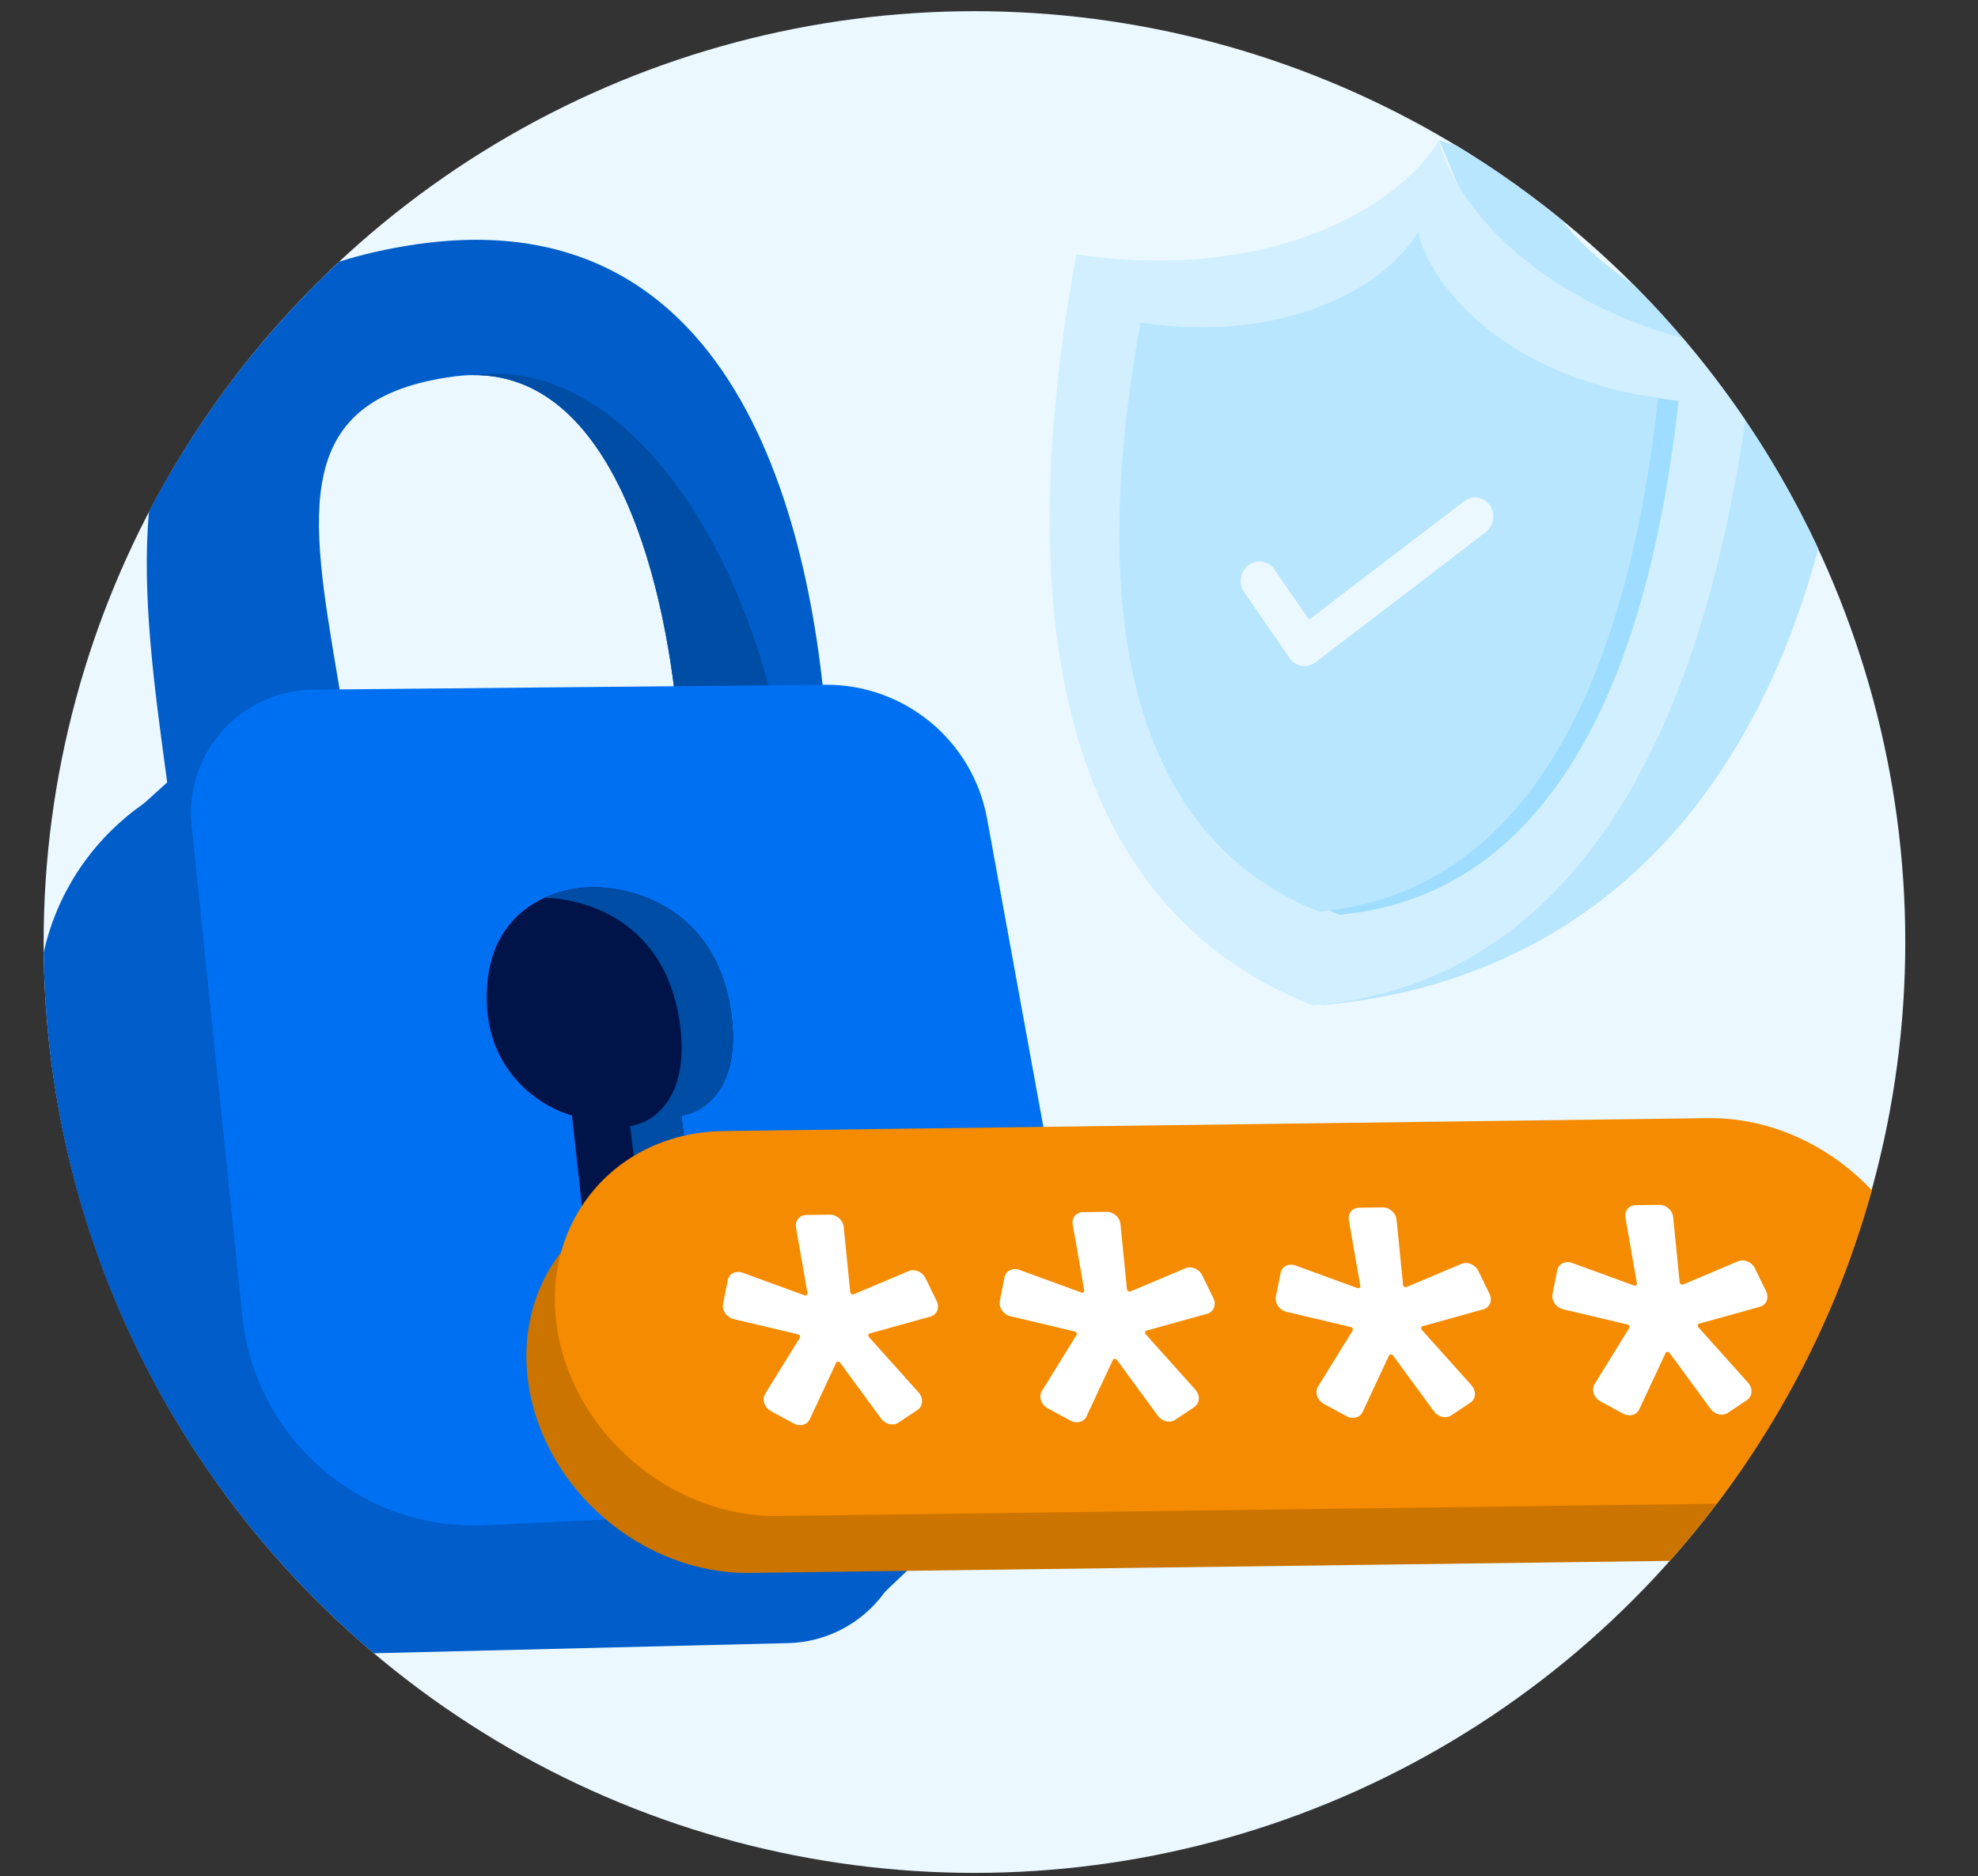 <svg width="136" height="129" viewBox="0 0 136 129" fill="none" xmlns="http://www.w3.org/2000/svg">
<rect x="0" y="0" width="136" height="129" fill="#333333" stroke="none"/>
<circle cx="67" cy="64.769" r="64" fill="#EBF8FF"/>
<path fill-rule="evenodd" clip-rule="evenodd" d="M112.297 19.558C117.528 24.799 121.855 30.942 125.025 37.734C117.735 64.472 99.13 68.379 90.866 69.104C82.061 65.621 73.86 56.117 80.794 18.175C92.752 19.916 100.551 16.507 104.069 12.594C105.181 13.385 106.266 14.21 107.323 15.069C108.518 16.603 110.174 18.146 112.297 19.558Z" fill="#B8E6FF"/>
<path fill-rule="evenodd" clip-rule="evenodd" d="M100.131 10.002C101.57 10.874 102.971 11.802 104.333 12.781L101.959 16.807L98.965 9.668L100.131 10.002Z" fill="#B8E6FF"/>
<path fill-rule="evenodd" clip-rule="evenodd" d="M115.711 23.258C117.243 25.053 118.677 26.935 120.005 28.893C115.039 63.085 99.313 68.339 90.272 69.132C81.467 65.649 67.07 55.436 74.005 17.494C87.508 19.46 96.209 14.155 98.929 9.676C100.089 14.093 105.423 20.407 115.711 23.258Z" fill="#D1EFFF"/>
<path d="M79.821 22.393C90.136 23.895 94.686 24.594 96.78 21.068C97.772 25.007 104.957 26.053 115.12 27.533L115.408 27.575C112.099 57.697 99.308 62.212 92.095 62.892C85.375 60.184 74.402 52.209 79.821 22.393Z" fill="#9EDDFF"/>
<path d="M78.417 22.188C88.733 23.69 95.4 19.497 97.493 15.972C98.495 19.948 103.689 25.868 114.005 27.37C110.696 57.492 97.905 62.007 90.691 62.687C83.972 59.978 72.999 52.004 78.417 22.188Z" fill="#B8E6FF"/>
<path fill-rule="evenodd" clip-rule="evenodd" d="M102.439 34.74C102.848 35.331 102.716 36.163 102.146 36.599L90.454 45.533C89.884 45.97 89.09 45.844 88.681 45.254L85.542 40.716C85.134 40.125 85.265 39.292 85.836 38.856C86.406 38.42 87.2 38.546 87.609 39.136L90.008 42.605L100.666 34.46C101.237 34.024 102.03 34.149 102.439 34.74Z" fill="#EBF8FF"/>
<path fill-rule="evenodd" clip-rule="evenodd" d="M10.241 35.171C13.612 28.721 18.049 22.918 23.319 17.994C24.892 17.49 26.64 17.09 28.582 16.804C51.919 13.377 56.368 38.633 57.003 52.812L46.81 53.268C46.576 43.604 43.233 24.296 31.235 25.881C19.961 27.37 21.291 35.223 23.216 46.598C23.554 48.593 23.91 50.696 24.22 52.892C25.703 63.413 16.296 59.91 11.905 56.872C11.755 55.697 11.593 54.505 11.43 53.302C10.603 47.22 9.739 40.865 10.241 35.171Z" fill="#005DC9"/>
<path fill-rule="evenodd" clip-rule="evenodd" d="M25.706 113.668C11.99 102.073 3.219 84.813 3.004 65.498C4.741 57.548 12.156 51.608 20.839 52.319L49.771 54.689C53.794 55.019 57.027 58.138 57.5 62.146L62.385 103.5C62.971 108.46 59.164 112.849 54.171 112.971L25.706 113.668Z" fill="#005DC9"/>
<path d="M16.835 48.957L7.494 57.416L19.443 57.775L16.835 48.957Z" fill="#005DC9"/>
<path d="M70.613 100.129L58.763 111.431L60.844 103.872L70.613 100.129Z" fill="#005DC9"/>
<path fill-rule="evenodd" clip-rule="evenodd" d="M54.036 52.945C53.924 51.776 53.631 50.221 53.127 48.213C49.593 34.121 41.325 24.578 32.541 25.789C42.433 25.73 45.919 40.648 46.661 50.382C47.574 51.407 48.445 52.352 49.25 53.159L54.036 52.945Z" fill="#004DA5"/>
<path d="M13.177 56.768C12.663 51.799 16.535 47.465 21.53 47.417L56.715 47.079C62.178 47.027 66.886 50.914 67.868 56.289L74.058 90.187C75.278 96.867 70.335 103.092 63.553 103.418L33.388 104.869C24.882 105.278 17.54 98.968 16.664 90.498L13.177 56.768Z" fill="#0070F2"/>
<path d="M40.805 90.129L39.326 76.689C37.435 76.196 33.617 73.952 33.469 68.922C33.284 62.633 37.986 61 40.766 61C43.831 61 49.19 62.633 50.238 69.415C51.076 74.84 48.327 76.525 46.847 76.689L48.511 90.129H40.805Z" fill="#00144A"/>
<path fill-rule="evenodd" clip-rule="evenodd" d="M37.432 61.73C40.523 61.797 45.686 63.5 46.713 70.143C47.551 75.568 44.802 77.253 43.322 77.418L44.897 90.129H48.511L46.847 76.689C48.326 76.525 51.076 74.84 50.237 69.415C49.189 62.633 43.83 61 40.766 61C39.792 61 38.584 61.2 37.432 61.73Z" fill="#004DA5"/>
<path fill-rule="evenodd" clip-rule="evenodd" d="M127.273 86.345C124.48 94.147 120.215 101.248 114.814 107.315L51.561 108.143C44.18 108.239 37.358 102.393 36.325 95.084C35.291 87.775 40.437 81.771 47.818 81.675L115.478 80.789C120.032 80.729 124.373 82.932 127.273 86.345Z" fill="#CC7400"/>
<path fill-rule="evenodd" clip-rule="evenodd" d="M128.699 81.84C126.518 89.74 122.861 97.027 118.043 103.386L53.517 104.231C46.136 104.327 39.315 98.48 38.281 91.171C37.247 83.863 42.393 77.859 49.774 77.763L117.434 76.877C121.718 76.821 125.814 78.767 128.699 81.84Z" fill="#F58B00"/>
<path d="M63.972 90.522C63.972 90.522 63.972 90.522 63.972 90.522L59.802 91.68C59.695 91.71 59.667 91.841 59.747 91.931L63.159 95.737L63.159 95.738C63.506 96.123 63.474 96.678 63.09 96.934C63.09 96.934 63.09 96.934 63.09 96.934L61.772 97.813L61.772 97.813C61.408 98.056 60.873 97.931 60.584 97.537L60.583 97.537L57.768 93.698C57.691 93.594 57.538 93.595 57.49 93.699L55.678 97.577L55.678 97.577C55.495 97.969 55.002 98.1 54.576 97.87L54.576 97.87L54.576 97.87L53.014 97.024L53.013 97.024C52.556 96.776 52.368 96.218 52.612 95.825L54.986 91.988L54.986 91.988C55.043 91.897 54.979 91.766 54.863 91.738L54.863 91.738L50.444 90.692C49.961 90.577 49.627 90.094 49.717 89.641L50.036 88.02L50.036 88.019C50.126 87.569 50.596 87.333 51.065 87.505L55.319 89.059L55.319 89.059C55.433 89.1 55.539 89.018 55.519 88.903L54.73 84.393L54.73 84.393L54.73 84.393C54.648 83.927 54.972 83.538 55.441 83.532L55.441 83.532L57.061 83.512C57.532 83.506 57.965 83.889 58.012 84.357L58.458 88.834C58.47 88.949 58.597 89.029 58.7 88.986L58.7 88.986L62.476 87.392L62.477 87.392C62.893 87.217 63.42 87.438 63.636 87.88L64.402 89.453C64.622 89.905 64.424 90.397 63.972 90.522Z" fill="white"/>
<path d="M83 90.327C83 90.327 82.999 90.327 82.999 90.327L78.829 91.485C78.722 91.515 78.694 91.646 78.775 91.736L82.187 95.542L82.187 95.543C82.533 95.928 82.501 96.483 82.117 96.739C82.117 96.739 82.117 96.739 82.117 96.739L80.799 97.618L80.799 97.618C80.435 97.861 79.9 97.736 79.611 97.342L79.611 97.342L76.795 93.502C76.719 93.399 76.566 93.399 76.517 93.503L74.705 97.382L74.705 97.382C74.522 97.774 74.029 97.904 73.604 97.675L73.603 97.675L73.603 97.674L72.041 96.829L72.04 96.829C71.583 96.581 71.396 96.023 71.639 95.63L74.014 91.793L74.014 91.793C74.07 91.702 74.006 91.571 73.891 91.543L73.891 91.543L69.472 90.496C68.989 90.382 68.655 89.899 68.744 89.445L69.064 87.825L69.064 87.824C69.153 87.374 69.623 87.138 70.092 87.31L74.346 88.864L74.347 88.864C74.46 88.905 74.566 88.823 74.546 88.707L73.758 84.198L73.758 84.197L73.757 84.197C73.675 83.732 73.999 83.343 74.468 83.337L74.468 83.337L76.088 83.317C76.559 83.311 76.992 83.694 77.039 84.162L77.486 88.638C77.497 88.753 77.624 88.834 77.727 88.791L77.727 88.791L81.504 87.197L81.504 87.197C81.921 87.022 82.448 87.242 82.663 87.684L83.429 89.257C83.649 89.709 83.451 90.202 83 90.327Z" fill="white"/>
<path d="M101.983 90.024C101.983 90.024 101.983 90.024 101.983 90.024L97.813 91.182C97.706 91.212 97.678 91.343 97.758 91.433L101.171 95.239L101.171 95.24C101.517 95.625 101.485 96.18 101.101 96.436C101.101 96.436 101.101 96.436 101.101 96.436L99.783 97.315L99.783 97.315C99.419 97.558 98.884 97.433 98.595 97.039L98.595 97.039L95.779 93.2C95.703 93.096 95.55 93.097 95.501 93.201L93.689 97.079L93.689 97.079C93.506 97.471 93.013 97.602 92.588 97.372L92.587 97.372L92.587 97.372L91.025 96.526L91.024 96.526C90.567 96.278 90.38 95.72 90.623 95.327L92.998 91.49L92.998 91.49C93.054 91.399 92.99 91.268 92.875 91.24L92.874 91.24L88.456 90.194C87.972 90.079 87.638 89.596 87.728 89.143L88.048 87.522L88.048 87.521C88.137 87.071 88.607 86.835 89.076 87.007L93.33 88.561L93.33 88.561C93.444 88.603 93.55 88.52 93.53 88.404L92.742 83.895L92.742 83.895L92.741 83.895C92.659 83.429 92.983 83.04 93.452 83.034L93.452 83.034L95.072 83.014C95.543 83.008 95.976 83.391 96.023 83.859L96.469 88.335C96.481 88.451 96.608 88.531 96.711 88.488L96.711 88.488L100.487 86.894L100.488 86.894C100.905 86.719 101.431 86.94 101.647 87.382L102.413 88.955C102.633 89.407 102.435 89.899 101.983 90.024Z" fill="white"/>
<path d="M121.001 89.848C121.001 89.848 121.001 89.849 121.001 89.849L116.831 91.006C116.724 91.036 116.695 91.167 116.776 91.257L120.188 95.064L120.188 95.064C120.534 95.449 120.503 96.004 120.119 96.26C120.119 96.26 120.119 96.26 120.119 96.26L118.801 97.139L118.801 97.139C118.437 97.382 117.902 97.257 117.612 96.864L117.612 96.864L114.796 93.024C114.72 92.92 114.567 92.921 114.519 93.025L112.707 96.903L112.707 96.903C112.524 97.296 112.03 97.426 111.605 97.196L111.605 97.196L111.605 97.196L110.042 96.35L110.042 96.35C109.585 96.103 109.397 95.545 109.641 95.152L112.015 91.314L112.015 91.314C112.072 91.223 112.008 91.092 111.892 91.064L111.892 91.064L107.473 90.018C106.99 89.903 106.656 89.421 106.745 88.967L107.065 87.346L107.065 87.346C107.155 86.896 107.624 86.659 108.094 86.831L112.348 88.385L112.348 88.385C112.462 88.427 112.568 88.344 112.547 88.229L111.759 83.719L111.759 83.719L111.759 83.719C111.677 83.253 112 82.864 112.47 82.858L112.47 82.858L114.09 82.838C114.561 82.832 114.994 83.216 115.04 83.683L115.487 88.16C115.498 88.275 115.626 88.355 115.728 88.312L115.729 88.312L119.505 86.718L119.506 86.718C119.922 86.544 120.449 86.764 120.665 87.206L121.431 88.779C121.651 89.231 121.453 89.723 121.001 89.848Z" fill="white"/>
</svg>
